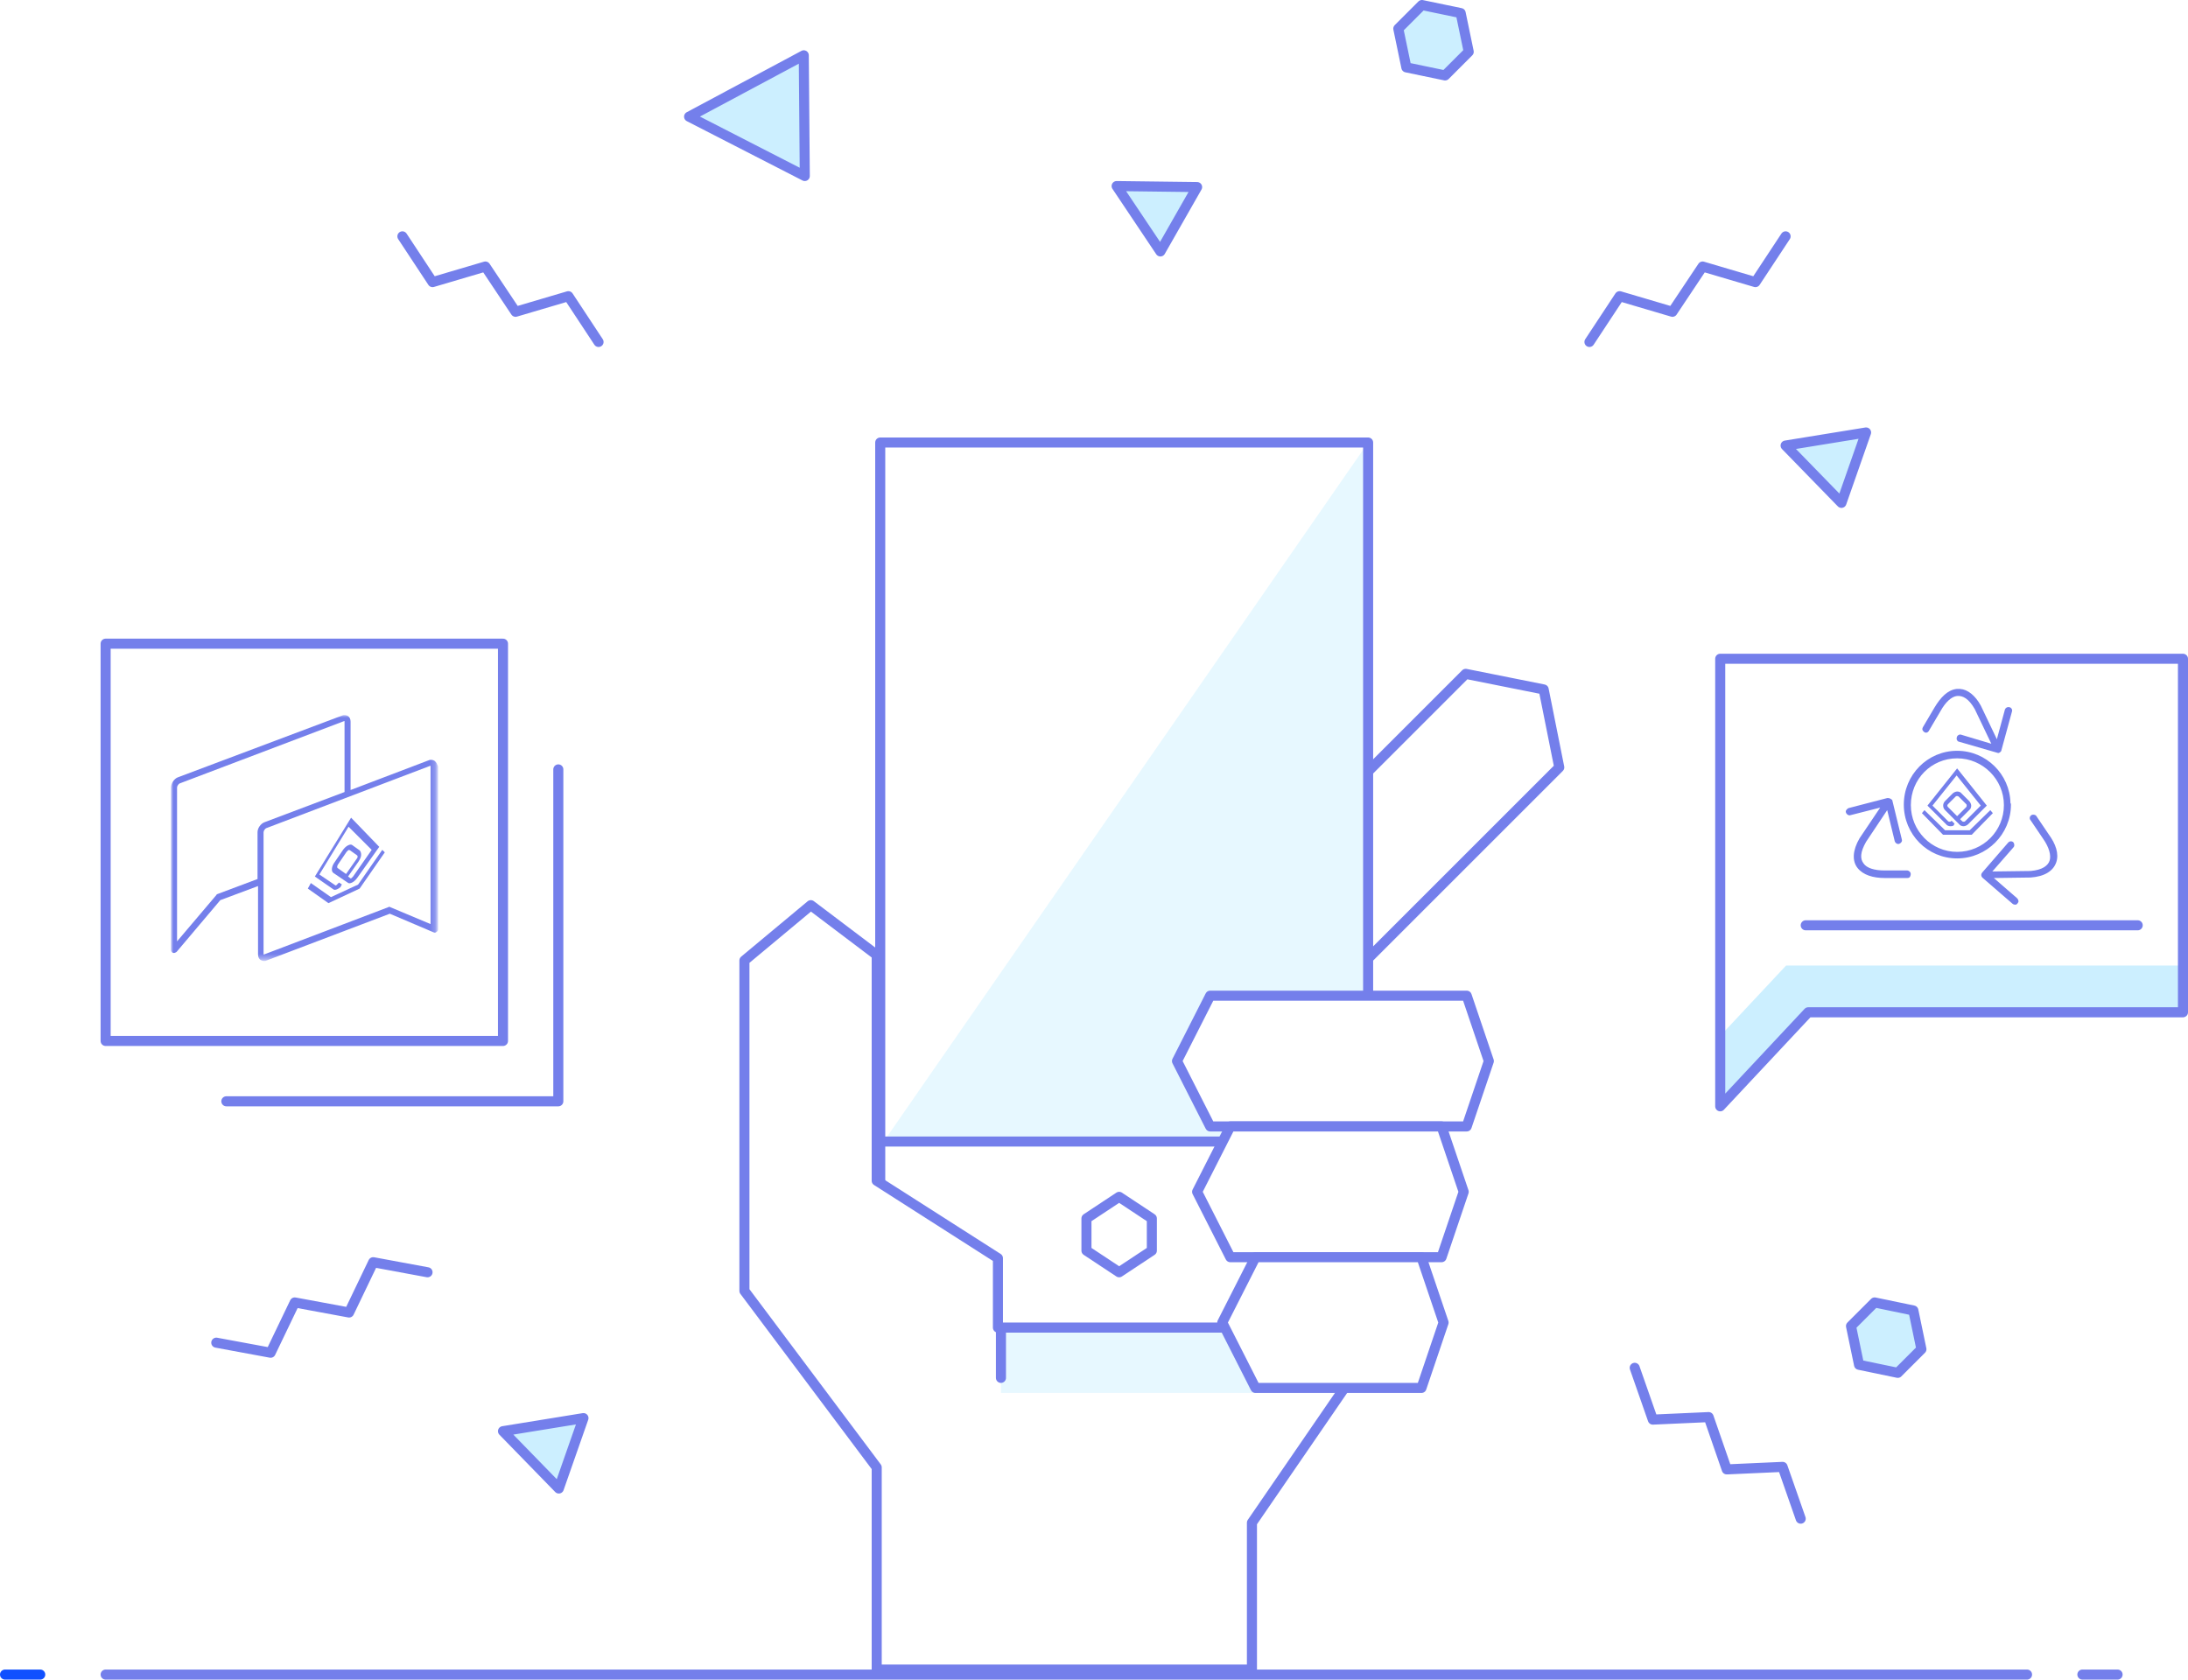 <?xml version="1.0" encoding="utf-8"?>
<!-- Generator: Adobe Illustrator 22.0.0, SVG Export Plug-In . SVG Version: 6.00 Build 0)  -->
<svg version="1.1" id="Layer_1" xmlns="http://www.w3.org/2000/svg" xmlns:xlink="http://www.w3.org/1999/xlink" x="0px" y="0px"
	 viewBox="0 0 435 334" style="enable-background:new 0 0 435 334;" xml:space="preserve">
<style type="text/css">
	.st0{fill:#FFFFFF;}
	.st1{fill:none;stroke:#747FEB;stroke-width:2;stroke-linecap:round;stroke-linejoin:round;}
	.st2{fill:#CCEFFF;}
	.st3{fill:none;stroke:#747FEB;stroke-width:2;stroke-linejoin:round;}
	.st4{fill:none;stroke:#1050FF;stroke-width:2;stroke-linecap:round;stroke-linejoin:round;}
	.st5{fill:#E7F8FF;}
	.st6{filter:url(#Adobe_OpacityMaskFilter);}
	.st7{mask:url(#mask-2_1_);fill:#747FEB;}
	.st8{fill:#747FEB;}
</style>
<title>illustration-6</title>
<desc>Created with Sketch.</desc>
<g id="Page-1_1_">
	<g id="Desktop-HD-Copy-2" transform="translate(-777, -1248)">
		<g id="illustration-6" transform="translate(778, 1249)">
			<polygon id="Fill-138" class="st0" points="20,206 99,206 99,127 20,127 			"/>
			<polygon id="Stroke-139" class="st1" points="20,206 99,206 99,127 20,127 			"/>
			<polygon id="Fill-140" class="st0" points="262.6,198 244,179.4 290.4,133 305.9,136.1 309,151.6 			"/>
			<polygon id="Stroke-141" class="st1" points="262.6,198 244,179.4 290.4,133 305.9,136.1 309,151.6 			"/>
			<polygon id="Fill-142" class="st0" points="174,264 271,264 271,87 174,87 			"/>
			<polygon id="Fill-143" class="st2" points="159,34 158.8,10 136,22.2 			"/>
			<polygon id="Stroke-144" class="st1" points="159,34 158.8,10 136,22.2 			"/>
			<polygon id="Fill-145" class="st2" points="365.1,99 370,85 354,87.6 			"/>
			<polygon id="Stroke-146" class="st1" points="365.1,99 370,85 354,87.6 			"/>
			<polygon id="Fill-147" class="st2" points="110.1,295 115,281 99,283.6 			"/>
			<polygon id="Stroke-148" class="st1" points="110.1,295 115,281 99,283.6 			"/>
			<polygon id="Fill-149" class="st2" points="229.7,49 237,36.2 221,36 			"/>
			<polygon id="Stroke-150" class="st1" points="229.7,49 237,36.2 221,36 			"/>
			<polyline id="Stroke-151" class="st1" points="79,46 85,55.1 95.5,52 101.5,61 112,57.9 118,67 			"/>
			<polyline id="Stroke-152" class="st1" points="324,271 327.6,281.3 338.7,280.8 342.3,291.2 353.4,290.7 357,301 			"/>
			<polyline id="Stroke-153" class="st1" points="42,266 52.8,268 57.6,258 68.4,260 73.2,250 84,252 			"/>
			<polyline id="Stroke-154" class="st1" points="354,46 348,55.1 337.5,52 331.5,61 321,57.9 315,67 			"/>
			<polygon id="Stroke-155" class="st3" points="228,247.7 221.5,252 215,247.7 215,241.3 221.5,237 228,241.3 			"/>
			<polygon id="Fill-156" class="st2" points="286.3,14 278.6,12.4 277,4.7 281.7,0 289.4,1.6 291,9.3 			"/>
			<polygon id="Stroke-157" class="st3" points="286.3,14 278.6,12.4 277,4.7 281.7,0 289.4,1.6 291,9.3 			"/>
			<polygon id="Fill-158" class="st2" points="376.3,272 368.6,270.4 367,262.7 371.7,258 379.4,259.6 381,267.3 			"/>
			<polygon id="Stroke-159" class="st3" points="376.3,272 368.6,270.4 367,262.7 371.7,258 379.4,259.6 381,267.3 			"/>
			<path id="Stroke-160" class="st1" d="M20,332h382"/>
			<path id="Stroke-161" class="st1" d="M413,332h7"/>
			<path id="Stroke-162" class="st4" d="M0,332h7"/>
			<polygon id="Fill-163" class="st5" points="271,87 271,227 174,227 			"/>
			<polygon id="Stroke-164" class="st1" points="174,264 271,264 271,87 174,87 			"/>
			<path id="Stroke-165" class="st1" d="M174,226h97"/>
			<polygon id="Fill-166" class="st0" points="247.9,331 247.9,301.8 272,266.7 269.8,263 197.4,263 197.4,249.2 173.3,233.8 
				173.3,188.9 160.2,179 147,190 147,255.7 173.3,290.8 173.3,331 			"/>
			<polygon id="Fill-167" class="st0" points="290.6,197 295,210 290.6,223 239.6,223 233,210 239.6,197 			"/>
			<polygon id="Stroke-168" class="st1" points="290.6,197 295,210 290.6,223 239.6,223 233,210 239.6,197 			"/>
			<polygon id="Fill-169" class="st0" points="285.6,223 290,236 285.6,249 243.6,249 237,236 243.6,223 			"/>
			<polygon id="Stroke-170" class="st1" points="285.6,223 290,236 285.6,249 243.6,249 237,236 243.6,223 			"/>
			<g id="Page-1" transform="translate(33, 141)">
				<g id="Group-3">
					<g id="Clip-2">
					</g>
					<defs>
						<filter id="Adobe_OpacityMaskFilter" filterUnits="userSpaceOnUse" x="0" y="0.2" width="52.9" height="48.8">
							<feColorMatrix  type="matrix" values="1 0 0 0 0  0 1 0 0 0  0 0 1 0 0  0 0 0 1 0"/>
						</filter>
					</defs>
					<mask maskUnits="userSpaceOnUse" x="0" y="0.2" width="52.9" height="48.8" id="mask-2_1_">
						<g class="st6">
							<polygon id="path-1_1_" class="st0" points="0,0.2 52.9,0.2 52.9,49 0,49 							"/>
						</g>
					</mask>
					<path id="Fill-1" class="st7" d="M51.7,41.8l-8.1-3.4c-0.1-0.1-0.3-0.1-0.4,0l-24.7,9.4c-0.1,0-0.1,0-0.1,0c0,0,0,0,0-0.1V33.2
						v-9.7c0-0.3,0.3-0.7,0.5-0.8l32.6-12.4h0c0.1,0,0.1,0,0.1,0c0,0,0,0,0,0.1V41.8z M17.2,23.5v9.3l-8,3C9.1,35.9,9,35.9,9,36
						l-7.8,9.2V14.6c0-0.3,0.3-0.7,0.5-0.8L34.4,1.4c0.1,0,0.1,0,0.1,0c0,0,0,0,0,0.1v14l-15.9,6C17.8,21.8,17.2,22.7,17.2,23.5z
						 M52.4,9.3c-0.3-0.2-0.8-0.3-1.2-0.1l-15.5,5.9V1.5c0-0.5-0.2-0.9-0.5-1.1c-0.3-0.2-0.8-0.3-1.2-0.1L1.3,12.6
						C0.6,12.9,0,13.8,0,14.6v32.3c0,0.3,0.2,0.5,0.4,0.6c0.1,0,0.1,0,0.2,0c0.2,0,0.3-0.1,0.5-0.2l8.7-10.3l7.5-2.8v13.6
						c0,0.5,0.2,0.9,0.5,1.1c0.2,0.1,0.4,0.2,0.7,0.2c0.2,0,0.3,0,0.5-0.1l24.5-9.3l8.7,3.7c0.2,0.1,0.4,0.1,0.6-0.1
						c0.2-0.1,0.3-0.3,0.3-0.5V10.4C52.9,10,52.8,9.6,52.4,9.3z"/>
				</g>
			</g>
			<polyline id="Stroke-178" class="st1" points="110,152 110,218 44,218 			"/>
			<polygon id="Fill-179" class="st0" points="433,200.3 358.5,200.3 341,219 341,130 433,130 			"/>
			<polygon id="Fill-181" class="st2" points="354.1,191 341,205 341,218 358.5,199.6 433,199.6 433,191 			"/>
			<polygon id="Stroke-183" class="st1" points="433,200.3 358.5,200.3 341,219 341,130 433,130 			"/>
			<path id="Stroke-186" class="st1" d="M358,183h66"/>
			
				<g id="if_recycle_transaction_Bitcoin_card_currency_money_payment_finance_1007386" transform="translate(366, 136)">
				<path id="path5678-62-4-7-9" class="st8" d="M22.7,0c-0.2,0-0.4,0-0.7,0c-1.8,0.2-3.2,1.7-4.4,3.7l-2.3,3.9
					c-0.1,0.2-0.2,0.5,0,0.7c0.1,0.2,0.4,0.4,0.6,0.4c0.3,0,0.5-0.2,0.6-0.4l2.3-3.9c0,0,0,0,0,0c1-1.8,2.2-2.9,3.3-3
					c1.1-0.1,2.3,0.5,3.5,2.6l3.3,6.9l-6-1.8c-0.2-0.1-0.5,0-0.7,0.2C22,9.5,22,9.8,22,10c0.1,0.3,0.3,0.5,0.5,0.5l7.6,2.2
					c0.2,0.1,0.4,0,0.5-0.1c0.2-0.1,0.3-0.3,0.3-0.4l2.1-7.7c0.1-0.2,0-0.5-0.1-0.6c-0.1-0.2-0.4-0.3-0.6-0.3
					c-0.3,0-0.6,0.2-0.7,0.5l-1.6,5.9l-3.2-6.7c0,0,0,0,0,0C25.7,1.3,24.2,0.1,22.7,0z M22.1,12.3c-5.9,0-10.6,4.8-10.6,10.7
					c0,5.9,4.7,10.7,10.6,10.7c5.9,0,10.7-4.8,10.7-10.7c0-0.1,0-0.2-0.1-0.3C32.6,17,27.9,12.3,22.1,12.3z M22.1,13.8
					c5.1,0,9.3,4.2,9.3,9.3c0,5.1-4.1,9.3-9.3,9.3c-5.1,0-9.2-4.2-9.2-9.3C12.9,17.9,17,13.8,22.1,13.8z M8.4,21.7
					C8.4,21.7,8.4,21.7,8.4,21.7c-0.1,0-0.2,0-0.2,0l-7.7,2C0.3,23.8,0.1,24,0,24.2s0,0.5,0.2,0.7c0.2,0.2,0.5,0.3,0.7,0.2l5.9-1.5
					l-4.1,6.1c0,0,0,0,0,0c-1.4,2.4-1.5,4.5-0.4,5.9s3.1,2,5.4,2l4.5,0c0.3,0,0.5-0.1,0.6-0.4s0.1-0.5,0-0.7
					c-0.1-0.2-0.4-0.4-0.6-0.4l-4.5,0c0,0,0,0,0,0c-2.1,0-3.6-0.5-4.2-1.4c-0.7-0.9-0.7-2.2,0.5-4.3l4.2-6.3l1.5,6.2
					c0.1,0.2,0.2,0.4,0.5,0.5c0.2,0.1,0.5,0,0.7-0.2c0.2-0.2,0.3-0.4,0.2-0.7l-1.9-7.8C9,21.9,8.7,21.7,8.4,21.7z M37.2,25L37.2,25
					c-0.3,0-0.5,0.2-0.6,0.4c-0.1,0.2-0.1,0.5,0.1,0.7l2.5,3.7c0,0,0,0,0,0c1.2,1.7,1.6,3.3,1.3,4.3c-0.3,1-1.4,1.9-3.8,2.1
					l-7.6,0.1l4.2-4.8c0.2-0.2,0.2-0.5,0.1-0.8c-0.1-0.3-0.4-0.4-0.6-0.4c-0.2,0-0.4,0.1-0.5,0.2l-5.2,6c-0.1,0.1-0.2,0.3-0.2,0.5
					c0,0.2,0.1,0.4,0.2,0.5l6,5.2c0.2,0.2,0.5,0.2,0.7,0.2c0.2-0.1,0.4-0.3,0.5-0.6c0-0.3-0.1-0.5-0.3-0.7l-4.6-4l7.3-0.1
					c0,0,0,0,0,0c2.8-0.2,4.5-1.3,5.1-3c0.6-1.7-0.1-3.7-1.5-5.6l0,0l-2.5-3.7C37.7,25.1,37.5,25,37.2,25z"/>
			</g>
			<polygon id="Fill-188" class="st5" points="198,276 198,264 242.9,264 249,276 			"/>
			<path id="Fill-189" class="st0" d="M198,273v-9V273z"/>
			<path id="Stroke-190" class="st1" d="M198,273v-9"/>
			<polygon id="Stroke-191" class="st1" points="247.9,331 247.9,301.8 272,266.7 269.8,263 197.4,263 197.4,249.2 173.3,233.8 
				173.3,188.9 160.2,179 147,190 147,255.7 173.3,290.8 173.3,331 			"/>
			<polygon id="Fill-192" class="st0" points="281.6,249 286,262 281.6,275 248.6,275 242,262 248.6,249 			"/>
			<polygon id="Stroke-193" class="st1" points="281.6,249 286,262 281.6,275 248.6,275 242,262 248.6,249 			"/>
		</g>
	</g>
</g>
<g>
	<path class="st8" d="M387.8,164.3c-0.3,0-0.7-0.1-0.9-0.4l-3.7-3.7l5.9-7.4l5.9,7.4l-3.7,3.7c-0.2,0.2-0.6,0.4-0.9,0.4
		c-0.3,0-0.7-0.1-0.9-0.4l-2.8-2.8c-0.5-0.5-0.5-1.3,0-1.8l1.5-1.5c0.2-0.2,0.6-0.4,0.9-0.4c0.3,0,0.7,0.1,0.9,0.4l1.5,1.5
		c0.2,0.2,0.4,0.6,0.4,0.9s-0.1,0.7-0.4,0.9l-1.8,1.8l0.4,0.4c0.1,0.1,0.2,0.1,0.3,0.1c0.1,0,0.2,0,0.3-0.1l3.1-3.1l-4.8-6l-4.8,6
		l3.1,3.1c0.1,0.1,0.2,0.1,0.3,0.1c0.1,0,0.2,0,0.3-0.1l0.1-0.1l0.6,0.6l-0.1,0.1C388.5,164.2,388.2,164.3,387.8,164.3z
		 M389.1,158.3c-0.1,0-0.2,0-0.3,0.1l-1.5,1.5c-0.2,0.2-0.2,0.4,0,0.6l1.8,1.8l1.8-1.8c0.1-0.1,0.1-0.2,0.1-0.3c0-0.1,0-0.2-0.1-0.3
		l-1.5-1.5C389.4,158.4,389.3,158.3,389.1,158.3L389.1,158.3z"/>
	<polygon class="st8" points="386.3,166 382.1,161.7 382.6,161.1 386.7,165.1 391.6,165.1 395.7,161.1 396.2,161.7 392,166 	"/>
</g>
<g>
	<path class="st8" d="M67.1,176.8c-0.4,0.2-0.7,0.2-0.9,0l-3.6-2.5l7.2-11.7l5.6,5.8l-4.4,6.2c-0.3,0.4-0.6,0.7-1,0.9
		c-0.4,0.2-0.7,0.2-0.9,0l-2.8-1.9c-0.5-0.3-0.4-1.3,0.2-2.1l1.7-2.5c0.3-0.4,0.6-0.7,1-0.9c0.4-0.2,0.7-0.2,0.9,0l1.4,1
		c0.2,0.2,0.3,0.5,0.3,0.9c0,0.4-0.2,0.8-0.5,1.3l-2.1,3l0.4,0.3c0.1,0.1,0.2,0.1,0.3,0c0.1-0.1,0.2-0.2,0.3-0.3l3.7-5.3l-4.6-4.6
		l-5.8,9.5l3.1,2.1c0.1,0.1,0.2,0.1,0.3,0c0.1-0.1,0.2-0.2,0.3-0.3l0.2-0.2l0.6,0.4l-0.2,0.2C67.9,176.3,67.5,176.6,67.1,176.8z
		 M69.2,169.1c-0.1,0.1-0.2,0.2-0.3,0.3l-1.7,2.5c-0.2,0.3-0.2,0.6-0.1,0.7l1.7,1.2l2.1-3c0.1-0.1,0.2-0.3,0.2-0.4
		c0-0.1,0-0.2-0.1-0.3l-1.4-1C69.4,169,69.3,169,69.2,169.1L69.2,169.1z"/>
	<polygon class="st8" points="65.3,179.6 61.2,176.7 61.8,175.6 65.8,178.4 71.2,175.9 76,169 76.5,169.5 71.5,176.7 	"/>
</g>
</svg>
